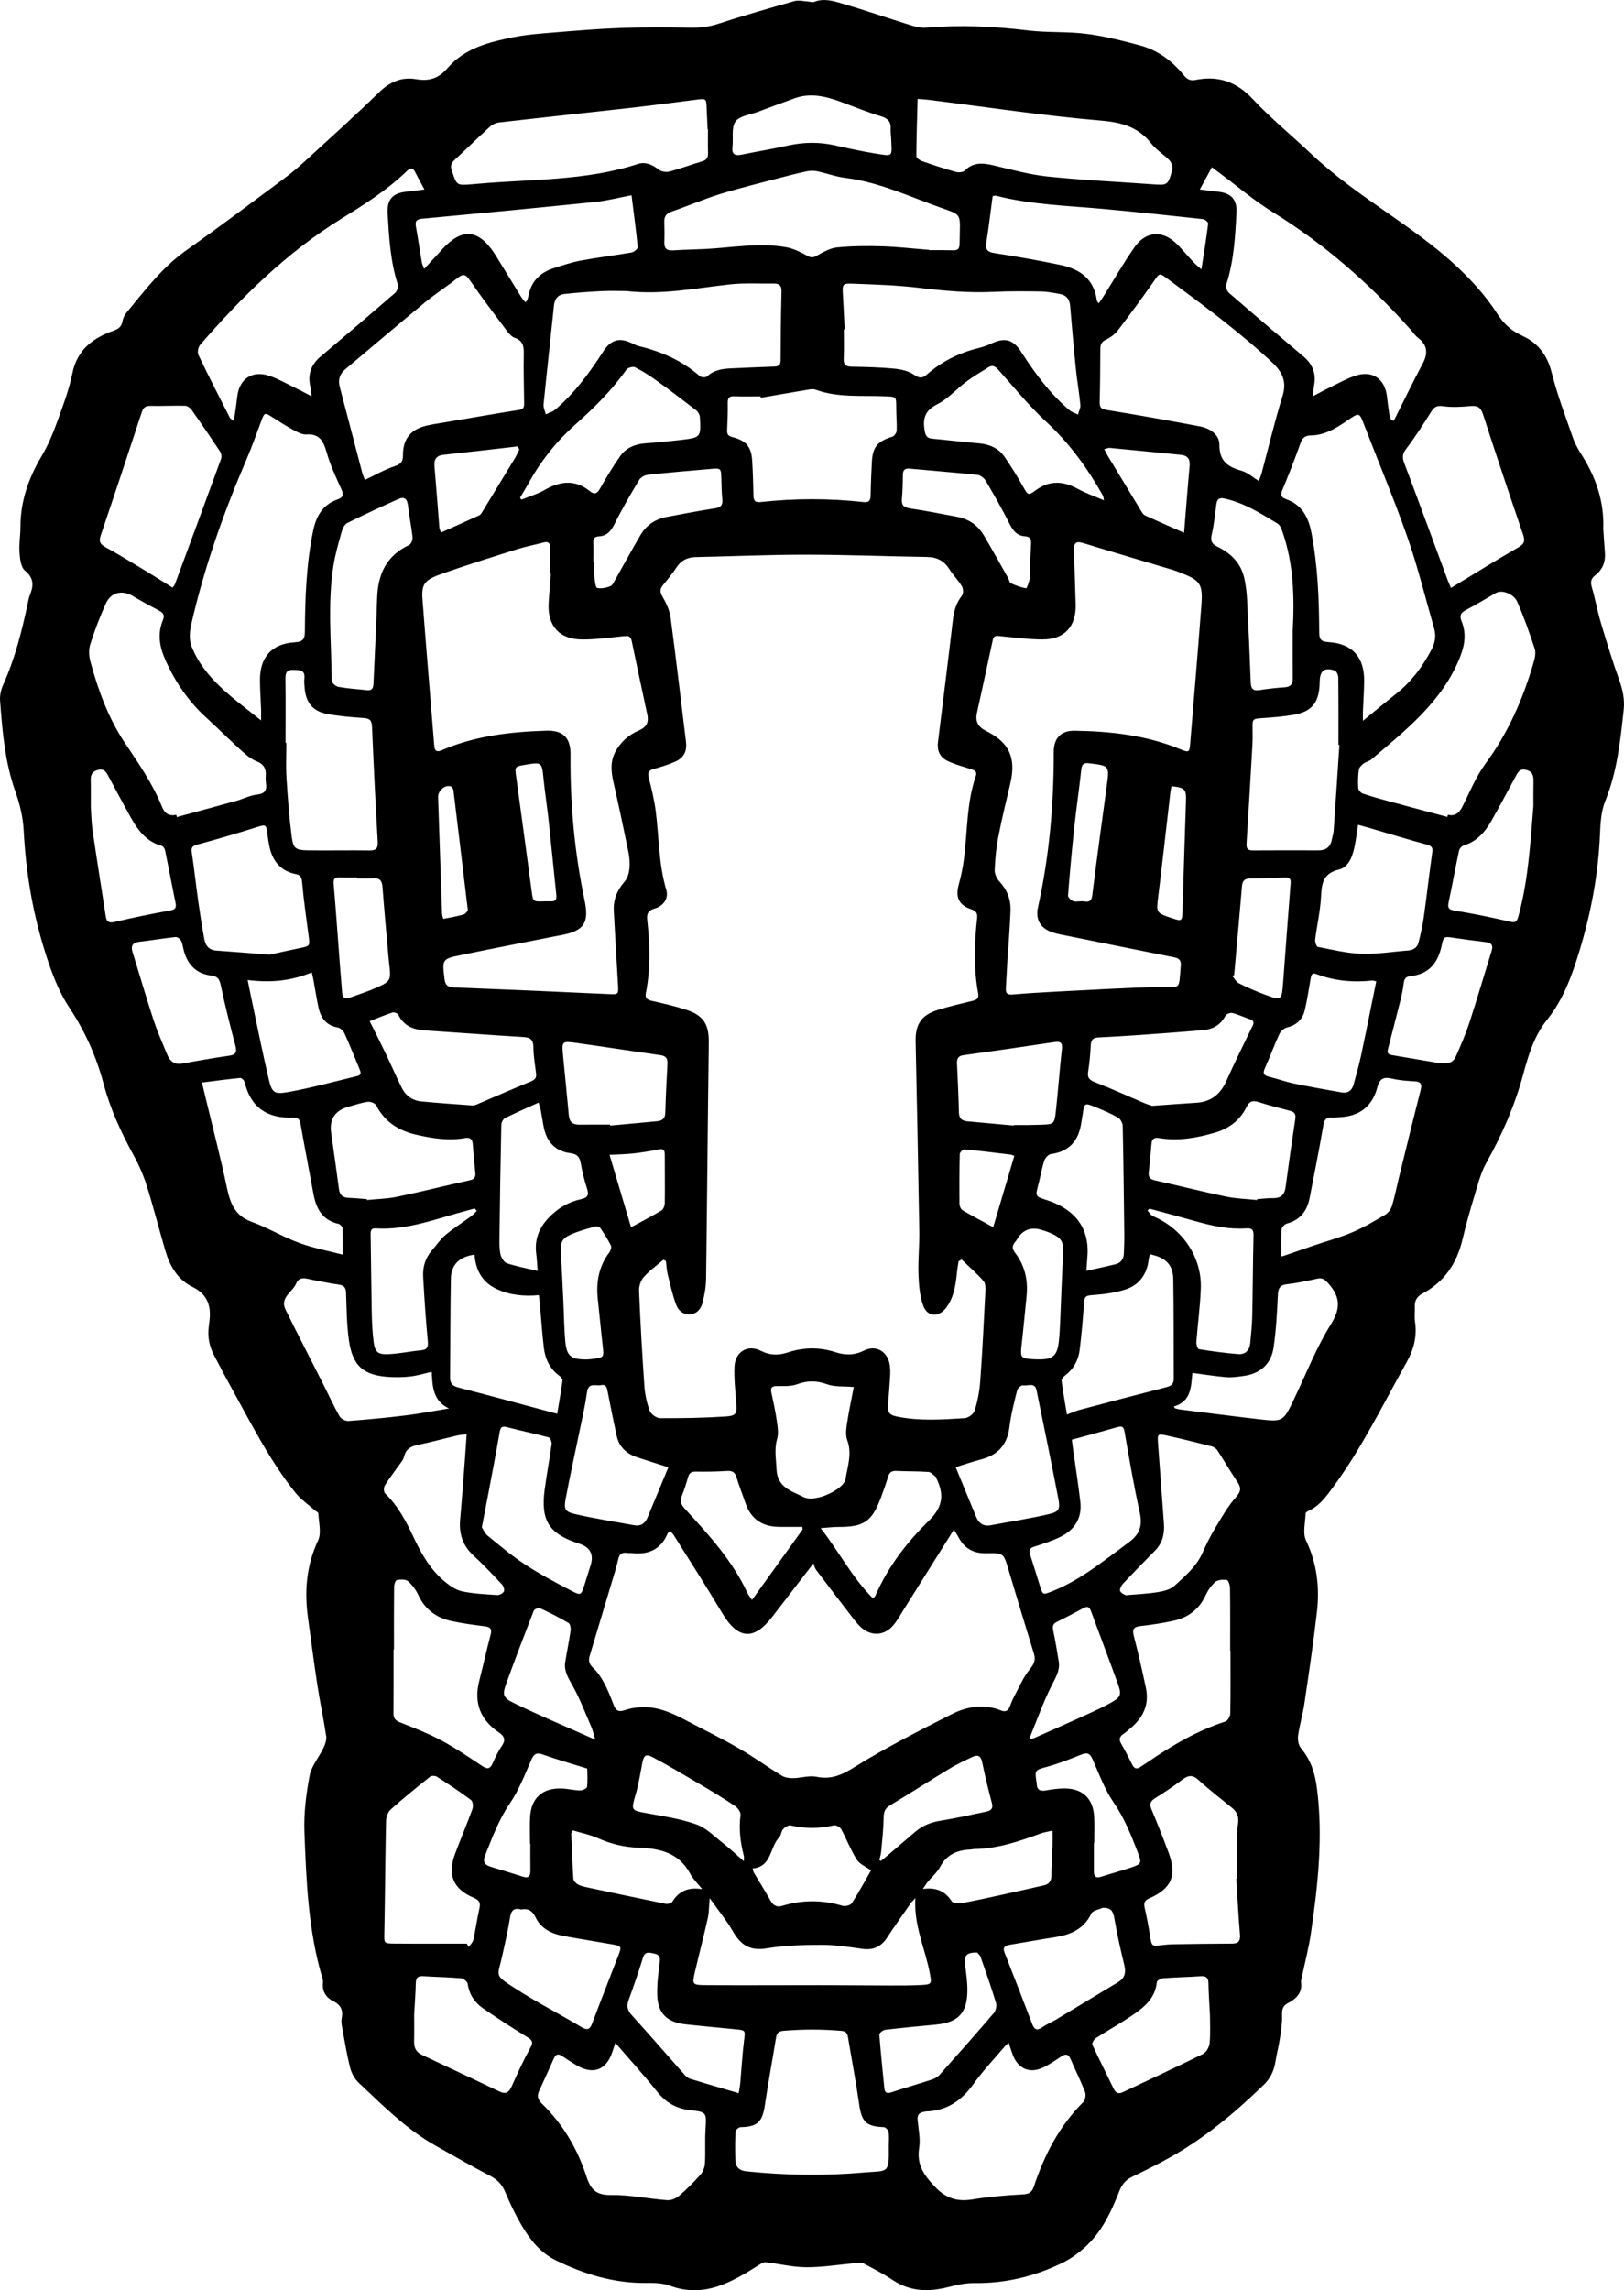 <?xml version="1.0" encoding="UTF-8"?>
<svg id="Layer_1" data-name="Layer 1" xmlns="http://www.w3.org/2000/svg" viewBox="0 0 638.41 900">
  <path d="M630.24,207.47c.22,3.2.39,6.4.66,9.6.31,3.7-.9,6.77-3.82,9.02-1.72,1.32-1.9,2.67-1.31,4.7,1.32,4.53,2.14,9.2,3.48,13.72,2.26,7.59,4.59,15.17,7.25,22.63,1.38,3.88,2.23,7.66,1.79,11.76-1.31,12.19-2.58,24.33-7.26,35.89-1.57,3.89-1.88,8.43-2.05,12.71-.64,15.67-3.47,30.98-8,45.91-2.93,9.67-6.35,19.31-12.85,27.39-5.06,6.28-7.3,13.86-9.34,21.39-3.3,12.22-8.27,23.63-14.45,34.66-2.32,4.13-3.47,8.96-4.87,13.55-1.7,5.57-3.24,11.2-4.6,16.86-2.23,9.29-7.13,16.54-15.65,21.06-2.24,1.19-3.17,2.84-3.05,5.3.09,1.9-.21,3.85.08,5.71.87,5.73-.45,10.92-3.25,15.91-9.37,16.73-17.76,34.03-29.21,49.53-2.63,3.56-5.25,7.14-9.51,9-.42.18-1.02.65-1.03,1-.08,3.55-1.22,7.67.16,10.56,4.33,9.09,5.41,18.49,4.29,28.2-1.38,11.97-3.15,23.9-4.91,35.82-.63,4.26-1.89,8.43-2.49,12.7-.22,1.57.12,3.71,1.08,4.86,3.83,4.58,5.54,9.75,6.3,15.64,2.49,19.16.44,38.09-2.32,57-.86,5.92-2.41,11.75-3.64,17.62-.12.59-.34,1.2-.26,1.77.55,4.08-1.79,6.48-4.98,8.12-2.16,1.11-2.57,2.47-2.49,4.79.11,3.07-.4,6.19-.86,9.25-.46,3.07-1.28,6.09-1.76,9.16-.55,3.5-1.95,6.47-4.52,8.96-11.29,10.94-23.27,21-37.07,28.67-4.82,2.68-9.77,5.14-14.74,7.55-2.42,1.17-3.94,2.88-4.92,5.37-3.02,7.7-6.46,15.27-12.43,21.15-2.94,2.9-6.44,5.51-10.14,7.32-10.88,5.3-22.41,8.08-34.64,7.9-3.45-.05-6.97.78-10.36,1.63-7.65,1.92-14.84,1.72-21.66-2.85-3.71-2.49-7.73-4.54-11.7-6.64-.74-.39-1.87-.09-2.82,0-6.46.58-12.92,1.66-19.38,1.64-5.34-.01-10.67-1.37-16.02-1.97-.82-.09-1.81.57-2.6,1.07-10.76,6.74-21.49,13.19-35.09,8.14-2.82-1.05-6.13-1.11-9.21-1.07-12.68.16-24.41-3.42-35.62-8.92-6.08-2.98-10.17-8.16-13.48-13.85-2.42-4.15-4.52-8.52-6.37-12.96-1.25-2.98-3.1-4.88-5.95-6.37-7.29-3.81-14.43-7.9-21.59-11.94-11.43-6.43-20.55-15.71-30-24.56-1.6-1.49-2.86-3.76-3.4-5.89-1.35-5.34-2.22-10.81-3.22-16.23-.2-1.08-.33-2.24-.12-3.3.62-3.15-.3-5.22-3.33-6.71-2.75-1.35-4.39-3.78-4.05-7.14.06-.59,0-1.22-.18-1.79-5.61-18.77-6.36-38.17-7.09-57.52-.28-7.36.66-14.88,2.03-22.14.72-3.83,3.67-7.2,5.42-10.87.67-1.41,1.33-3.14,1.11-4.6-.98-6.65-2.41-13.23-3.43-19.87-1.36-8.83-2.48-17.7-3.72-26.56-1.47-10.56-.68-20.68,3.97-30.58,1.37-2.91.23-7.02.11-10.58-.01-.39-.84-.75-1.28-1.14-2.6-2.31-5.59-4.3-7.73-6.98-10.04-12.53-17.22-26.86-24.95-40.82-2.43-4.39-4.77-8.84-7.09-13.29-1.86-3.57-2.6-7.37-2.01-11.38.04-.3.04-.6.09-.9.98-6.32-.06-11.38-6.64-14.59-5.68-2.77-8.79-8.13-10.54-14.11-2.49-8.48-4.66-17.06-7.3-25.49-1.28-4.08-3.01-8.09-5.07-11.83-4.95-9.02-9.25-18.29-11.9-28.25-2.86-10.75-7.25-20.6-13.48-30.01-4.73-7.13-7.69-15.69-10.2-23.99-4.48-14.83-6.95-30.1-7.75-45.65-.26-5.12-1.51-10.35-3.24-15.2C1.93,299.5.94,287.42.03,275.3c-.15-2.02.36-4.28,1.2-6.14,4.65-10.34,7.4-21.22,9.71-32.25.21-.98.39-1.99.76-2.91,1.48-3.67,1.82-6.72-1.88-9.76-1.62-1.33-1.97-4.66-2.15-7.14-.25-3.27.36-6.6.36-9.91-.01-10.16,3.17-19.27,8.32-27.93,2.44-4.11,4.34-8.6,5.98-13.1,2.34-6.41,4.77-12.87,6.14-19.53,1.89-9.22,8.04-13.77,16.06-16.65,2.04-.73,3.24-1.54,3.62-3.74.21-1.23.87-2.52,1.67-3.49,7.22-8.74,14.03-17.79,23.5-24.45,12.97-9.13,25.63-18.69,38.37-28.15,2.9-2.15,5.66-4.5,8.33-6.94,9.7-8.88,19.49-17.68,28.9-26.85,4.25-4.15,8.86-6.21,14.62-5.24,5.1.86,8.85-.2,12.51-4.47,6.6-7.7,16.22-10.12,25.74-12.01,5.39-1.07,10.94-1.46,16.44-1.91,8.7-.71,17.41-1.44,26.13-1.74,9.11-.32,18.25-.27,27.37-.11,3.67.06,7.06-.36,10.59-1.51,9.92-3.23,19.95-6.12,29.99-8.94,1.63-.46,3.53.06,5.3.16.79.04,1.7.45,2.35.18,3.98-1.6,7.82-.34,11.51.74,8.86,2.61,17.59,5.63,26.41,8.37,1.97.61,4.13,1.16,6.14.99,13.38-1.14,26.66-.54,39.98,1.09,7.65.93,15.49.38,23.14,1.36,7.12.91,14.18,2.69,21.13,4.57,6.98,1.89,12.61,6.14,17.14,11.74,1.23,1.52,2.54,2.18,4.4,1.81,9-1.82,16.24.6,22.69,7.52,7.11,7.61,15.26,14.23,22.84,21.41,9.38,8.88,19.9,16.21,30.46,23.56,8.56,5.96,17.16,12.03,24.9,18.98,6.67,6,13,12.77,17.81,20.27,2.79,4.34,5.73,6.83,10.1,8.86,6.01,2.79,9.63,7.51,11.34,14.28,2.23,8.84,5.49,17.42,8.5,26.05.85,2.43,2.26,4.7,3.64,6.91,5.4,8.64,8.49,17.94,8.18,28.21ZM378,494.95c-.39.24-.79.47-1.18.71-.18,1.25-.41,2.49-.55,3.75-.53,5.02-1.08,10.03-4.16,14.29-3,4.14-7.63,3.94-9.28-.86-1.33-3.86-1.64-8.19-1.78-12.33-.19-5.51.43-11.04.34-16.55-.41-24.91-.93-49.81-1.45-74.72-.14-6.69,2.24-10.35,8.69-12.36,4.5-1.4,9.1-2.47,13.68-3.57,1.6-.39,2.59-.95,2.24-2.82-1.84-9.88-1.54-19.8-.43-29.72.22-1.94-.5-2.86-2.38-3.49-4.84-1.62-6.2-4.7-4.85-9.66.84-3.09,1.53-6.25,1.96-9.42,1.5-11.12,1.04-22.52,4.77-33.32.61-1.77-.65-2.22-2-2.66-2.96-.95-5.99-1.74-8.8-3.03-3.37-1.54-4.52-4.16-4.09-7.61,1.98-15.94,3.98-31.88,5.84-47.84.42-3.6,1.3-6.81,3.6-9.71.6-.76.52-2.68-.03-3.6-1.44-2.4-3.46-4.44-4.96-6.8-2.09-3.28-4.89-4.7-8.77-4.76-15.86-.24-31.71-.89-47.57-.9-14.45,0-28.9.64-43.35.95-3.26.07-5.74,1.28-7.57,4.08-1.59,2.43-3.46,4.69-5.31,6.94-1.26,1.54-1.23,2.71-.17,4.54,1.47,2.52,2.8,5.38,3.18,8.23,2.17,16.22,4.04,32.48,6.04,48.73.45,3.64-.69,6.26-4.17,7.84-2.72,1.24-5.63,2.09-8.52,2.9-2,.56-2.46,1.44-1.94,3.48,1.09,4.27,2.15,8.59,2.72,12.95,1.36,10.33,1.11,20.85,4.15,30.99,1.01,3.37-.96,6.38-4.55,7.43-2.65.77-3.18,2.11-2.91,4.59,1.03,9.52,1.33,19.04-.53,28.51-.37,1.88.27,2.71,2.16,3.14,4.6,1.05,9.21,2.09,13.69,3.54,6.94,2.25,8.97,5.83,8.87,13.15-.42,30.82-.65,61.65-1.06,92.47-.04,3.16-.59,6.37-1.38,9.44-.61,2.36-2.09,4.44-4.95,4.62-2.85.18-4.68-1.64-5.51-3.93-1.39-3.83-2.29-7.84-3.26-11.81-.41-1.69-.47-3.46-.69-5.19-.32-.17-.65-.34-.97-.52-2.61,2.23-5.46,4.24-7.72,6.78-1.19,1.33-1.95,3.61-1.88,5.42.53,12.54,1.23,25.07,2.11,37.58.23,3.25.96,6.57,2.11,9.62.5,1.32,2.63,2.85,4.02,2.86,8.51.04,17.03-.09,25.52-.64,4.63-.3,4.77-1.06,4.41-5.86-.35-4.6-.87-9.23-.65-13.81.29-5.91,5.28-8.77,10.48-6.11,3.54,1.81,6.88,1.76,10.45.59,6.2-2.03,12.46-2.14,18.66-.13,3.9,1.26,7.47,1.32,11.32-.6,4.79-2.39,9.4.41,10.15,5.75.21,1.48.21,3.01.12,4.51-.23,3.81-.53,7.61-.86,11.42-.2,2.37.58,3.61,3.14,4.16,8.98,1.92,18.01,1.29,27.01.72,1.42-.09,3.55-1.65,3.95-2.96,1.14-3.69,1.9-7.58,2.18-11.44.85-11.71,1.43-23.45,2.02-35.18.07-1.45.12-3.38-.71-4.31-2.66-3.02-5.73-5.67-8.64-8.47ZM263.39,601.54c-.43.49-.79.74-.93,1.08-2.67,6.31-7.59,8.45-14.11,7.7-.6-.07-1.22.04-1.8-.06-2.07-.33-3.09.45-3.55,2.58-.68,3.13-1.69,6.2-2.61,9.28-2.84,9.52-5.7,19.04-8.57,28.56-.57,1.9-.25,3.27,1.36,4.76,1.79,1.66,3.2,3.85,4.37,6.03,1.46,2.74,2.59,5.66,3.7,8.57.84,2.21,1.94,2.84,4.35,2.01,2.32-.8,4.89-1.17,7.35-1.19,5.9-.07,11.15,2.26,16.26,4.95,7.02,3.7,14.16,7.18,21.04,11.13,5.89,3.39,11.42,7.4,17.23,10.94,1.23.75,3,.91,4.51.88,3-.06,6.13-1.12,8.96-.54,5.85,1.21,10.03-.73,15.04-3.85,12.26-7.62,25.2-14.16,38.09-20.71,6.11-3.11,12.8-4.21,19.54-1.46,1.72.7,2.67.01,3.31-1.5.55-1.29,1.01-2.64,1.67-3.87,1.98-3.69,3.62-7.68,6.23-10.87,1.7-2.07,2.39-3.59,1.63-6.07-3.37-10.94-6.7-21.89-9.95-32.86-1.97-6.65-1.89-6.78-8.72-6.63-5.05.11-8.71-1.88-11.03-6.37-.43-.84-.99-1.62-1.78-2.89-.49.77-.71,1.1-.93,1.44-6.24,9.95-12.47,19.9-18.73,29.84-1.39,2.2-2.62,4.56-4.34,6.49-3.65,4.09-8.83,4.12-12.78.33-.87-.83-1.67-1.75-2.4-2.7-5.02-6.53-10.02-13.07-14.99-19.64-.47-.62-.63-1.47-1.05-2.51-5.94,7.7-11.04,14.28-16.1,20.89-7.32,9.56-13.6,8.99-19.79-1.43-6.1-10.27-12.59-20.3-18.92-30.42-.4-.64-.97-1.18-1.56-1.88ZM216.55,225.24h-.31c0-3.42.03-6.83-.01-10.24-.02-1.7-.82-2.29-2.55-1.82-3.39.92-6.87,1.54-10.22,2.6-10.24,3.23-20.51,6.39-30.61,10.02-6.12,2.2-7.2,4.02-6.76,9.82,1.45,19.13,3.08,38.24,4.61,57.36.16,2,.85,2.73,2.88,1.86,13.15-5.68,27.07-7.27,41.2-7.7,6.62-.2,9.57,2.81,9.5,9.43-.19,19.24,1.56,38.31,5.51,57.16,1.86,8.85-.09,11.99-8.93,13.71-.49.1-.99.17-1.48.27-12.7,2.52-25.41,4.96-38.09,7.58-7.56,1.56-7.47,1.67-6.56,9.4.28,2.33,1.17,3.24,3.6,3.33,20.26.8,40.51,1.69,60.76,2.62,4.03.18,4.08.24,3.85-3.77-.56-9.62-1.15-19.25-1.65-28.87-.23-4.42,1.28-8.18,4.24-11.55,1.13-1.28,1.71-3.32,1.9-5.09.23-2.16.03-4.44-.4-6.59-1.86-9.15-3.81-18.28-5.88-27.39-.94-4.13-1.32-8.11.78-12.01,2.1-3.88,5.31-6.65,9.23-8.32,3.15-1.35,3.93-3.31,3.27-6.38-2.07-9.61-4.12-19.23-6.12-28.86-.44-2.12-1.73-1.96-3.38-1.79-5.28.53-10.57,1.28-15.86,1.28-9.37,0-14.09-5.51-13.36-14.93.29-3.7.55-7.41.82-11.12ZM396.37,372.55s-.06,0-.1,0c-.28,5.22-.53,10.43-.85,15.65-.11,1.83.28,2.8,2.48,2.62,6-.5,12.02-.88,18.03-1.18,13.23-.66,26.46-1.47,39.71-1.79,8.64-.21,7.71,1.98,8.54-8.54.15-1.85-.68-2.74-2.48-3.09-13.88-2.76-27.75-5.56-41.62-8.37-2.16-.44-4.37-.77-6.44-1.49-4.73-1.64-6.65-5.06-5.58-9.89,4.45-20.1,6.22-40.46,6.18-61.01-.01-5.36,2.84-8.38,8.16-8.3,14.24.2,28.26,1.78,41.6,7.26,3.38,1.39,3.58,1.28,3.88-2.24,1.49-18.02,3.01-36.03,4.38-54.06.66-8.73-.29-10.01-8.48-13.18-.84-.33-1.68-.67-2.55-.93-11.83-3.54-23.67-7.01-35.48-10.62-2.82-.86-3.65.1-3.55,2.77.25,7.02.4,14.05.65,21.07.32,8.85-4.26,14.06-13.04,14.05-5.39,0-10.78-.76-16.16-1.24-1.41-.12-2.91-.67-3.36,1.38-2.07,9.51-4.08,19.04-6.2,28.54-.83,3.69.35,5.71,3.9,7.47,8.94,4.46,11.47,10.71,9.18,20.4-1.66,7.04-3.38,14.07-4.75,21.16-.82,4.22-1.22,8.55-1.4,12.84-.06,1.5.76,3.39,1.81,4.51,3.07,3.29,4.56,7.08,4.41,11.49-.17,4.92-.57,9.82-.86,14.74ZM535.78,283.26c4.76-3.88,8.88-7.32,13.09-10.65,5.93-4.71,10.34-10.6,13.84-17.26,1.43-2.72,1.91-5.47,1.06-8.42-3.42-11.86-6.34-23.9-10.4-35.54-5.15-14.78-11.27-29.22-16.88-43.84-2.16-5.62-2.01-5.61-6.91-2.25-4.33,2.98-8.83,5.75-14.29,5.82-2.52.03-3.4,1.18-4.17,3.35-2.15,6.04-4.48,12.03-6.96,17.94-.8,1.9-.74,2.98,1.28,3.69,6.22,2.16,8.85,6.91,10.06,13.09,2.55,12.99,3.02,26.12,3.1,39.28.02,2.79.71,3.7,3.66,3.87,9.32.54,14.11,5.91,14,15.26-.04,4.01-.32,8.02-.48,12.04-.04.94,0,1.88,0,3.62ZM102.63,283.1c0-2,.04-3.17,0-4.33-.14-3.81-.41-7.62-.44-11.44-.07-9.06,4.64-14.4,13.66-14.92,3.22-.19,3.98-1.23,4-4.27.09-13.26.55-26.49,3.25-39.56,1.21-5.86,3.83-10.31,9.68-12.35,2.36-.82,2.3-2.06,1.35-4.14-2.08-4.56-4.22-9.15-5.61-13.95-1.27-4.39-2.57-7.8-8.1-7.41-1.56.11-3.32-.81-4.8-1.61-2.9-1.58-5.71-3.34-8.49-5.13-3-1.94-3.17-1.91-4.38,1.33-1.9,5.08-3.69,10.21-5.83,15.18-9.07,21.08-16.68,42.64-21.78,65.03-.61,2.69-.84,5.98.14,8.44,5.17,12.94,16.43,20.33,27.34,29.13ZM494.86,189.02c.45-1.24.85-2.13,1.1-3.06,2.7-10.08,5.09-20.25,8.18-30.21,1.84-5.91-.02-9.61-4.32-13.6-12.91-12-27.04-22.4-41.17-32.83-2.9-2.14-2.84-1.98-4.96,1.06-4.59,6.56-9.33,13.02-14.19,19.38-1.17,1.54-2.91,2.85-4.67,3.67-1.81.84-2.27,1.98-2.28,3.74-.04,6.93-.05,13.85-.26,20.77-.07,2.41.85,2.85,3.07,3.21,12.17,1.98,24.32,4.12,36.43,6.43,3.88.74,7.6,3.24,7.57,7.18-.06,6.57,3.44,8.75,8.82,10.28,2.29.65,4.24,2.48,6.68,3.98ZM143.45,188.6c4.16-1.98,7.74-4.07,11.58-5.36,2.44-.82,3.38-1.68,3.37-4.3-.03-6.57,3.09-10.27,9.46-11.72,1.96-.45,3.95-.74,5.93-1.07,10.09-1.71,20.17-3.48,30.27-5.07,2.09-.33,1.99-1.53,1.98-2.97-.07-6.23-.26-12.46-.14-18.68.06-3.03-.1-5.5-3.53-6.66-1.14-.39-2.17-1.5-2.94-2.52-4.98-6.65-10.02-13.26-14.72-20.11-1.62-2.37-2.64-2.66-4.86-.89-4.16,3.32-8.67,6.19-12.78,9.57-10.53,8.68-20.91,17.53-31.36,26.31-2.24,1.88-2.87,4.18-2.12,7.02,2.96,11.16,5.83,22.34,8.77,33.51.27,1.03.72,2.01,1.07,2.95ZM166.85,74.47c-1.5-2.8-2.63-4.8-3.65-6.85-.91-1.82-1.92-1.71-3.23-.43-7.77,7.54-16.86,13.24-26.01,18.91-21.31,13.2-38.93,30.58-55.26,49.37-.78.9-1.19,2.98-.7,4,3.98,8.32,8.2,16.52,12.38,24.74.18.36.69.55,1.57,1.21.48-3.45.97-6.38,1.28-9.33.74-7.18,5.88-10.72,12.73-8.38,3.3,1.13,6.39,2.89,9.54,4.42,2.12,1.03,4.19,2.15,6.99,3.59-.25-1.93-.31-2.99-.54-4.02-1.03-4.69.39-8.45,4.03-11.54,9.81-8.29,19.6-16.61,29.3-25.03.77-.67,1.42-2.36,1.13-3.25-2.95-9.1-3.48-18.52-4.03-27.95-.32-5.46,1.87-8,7.3-8.6,2.15-.24,4.29-.52,7.17-.87ZM471.65,74.47c2.97.36,5.13.63,7.29.88,5.12.58,7.39,3.1,7.13,8.18-.49,9.53-1.02,19.06-4,28.26-.3.91.27,2.62,1.02,3.28,9.71,8.42,19.5,16.73,29.32,25.02,3.54,2.99,5.03,6.64,4.19,11.23-.22,1.18-.25,2.4-.44,4.39,2.66-1.4,4.56-2.47,6.51-3.41,3.43-1.65,6.79-3.58,10.39-4.73,6.51-2.08,11.36,1.37,12.16,8.16.31,2.59.63,5.18,1.03,7.76.09.58.49,1.12.75,1.68l.91.2c3.77-7.5,7.42-15.07,11.36-22.47,2.18-4.08,1.89-7.3-1.86-10.19-1.17-.9-2.03-2.22-3.03-3.34-15.88-17.77-33.57-33.36-53.93-45.94-7.56-4.67-14.39-10.53-21.55-15.85-.7-.52-1.4-1.04-2.49-1.86-1.56,2.87-2.96,5.45-4.75,8.75ZM69.3,320.19c.06.3.13.6.19.9,7.82-2.13,15.64-4.22,23.45-6.39,2.7-.75,5.3-2.14,8.04-2.44,3.09-.34,3.99-1.64,3.58-4.45-.13-.89-.17-1.81-.1-2.71.24-2.91-.67-4.8-3.66-5.97-2.17-.85-4.1-2.53-5.87-4.13-4.69-4.25-9.17-8.72-13.84-12.98-7.02-6.4-12.22-14-16.08-22.68-2.33-5.23-3.19-10.33-.95-15.71.74-1.78.2-2.77-1.42-3.62-3.46-1.82-6.91-3.69-10.27-5.7-4.31-2.57-8.7-1.68-10.76,2.87-2.36,5.2-4.4,10.57-6.13,16.01-.65,2.06-.52,4.66.06,6.79,3.04,11.19,6.99,22.1,13.44,31.78,5.46,8.2,11.09,16.24,14.77,25.45.98,2.45,2.8,3.62,5.54,2.97ZM568.98,321.03c.06-.28.11-.56.17-.84,2.73.62,4.38-.59,5.59-2.94,2.97-5.79,5.41-12,9.23-17.18,8.84-12,14.7-25.28,18.81-39.45.52-1.79,1.08-3.95.55-5.59-2.03-6.28-4.26-12.52-6.9-18.56-1.4-3.19-6.08-4.76-8.24-3.53-4,2.29-7.95,4.69-12.03,6.84-2.02,1.07-2.47,2.23-1.61,4.33,1.99,4.84,1.25,9.5-.68,14.3-6.97,17.37-21.16,28.41-34.73,39.99-.89.76-2.23.98-3.16,1.7-.78.6-1.69,1.52-1.81,2.4-.32,2.38-.4,4.81-.23,7.2.05.78,1.01,1.89,1.79,2.15,3.4,1.16,6.88,2.1,10.36,3.05,7.62,2.07,15.26,4.09,22.89,6.13ZM246.18,114.37c-2.65,0-6.17-.14-9.67.03-4.9.24-9.79.6-14.66,1.13-2.46.27-3.8,1.87-4.07,4.47-1.34,12.98-2.8,25.94-4.1,38.92-.13,1.25.56,2.59.87,3.89,1.2-.57,2.59-.91,3.57-1.74,7.68-6.48,13.56-14.47,18.95-22.86,3.16-4.91,6.56-5.75,11.77-3.14.71.36,1.44.75,2.21.93,8.93,2.11,17.1,5.71,24.08,11.84.57.5,2.29.57,2.78.1,2.64-2.46,5.84-3,9.19-3.16,5.61-.27,11.23-.5,16.85-.71,1.62-.06,2.91-.13,2.91-2.4.02-9.03.13-18.06.36-27.08.06-2.23-.75-3.19-2.89-3.16-5.81.08-11.68-.3-17.43.33-13.26,1.44-26.4,4.22-40.71,2.61ZM332.06,129.44c-.11,0-.23,0-.34,0,0,3.81.14,7.63-.05,11.44-.12,2.39.7,3.18,3.04,3.22,5.62.11,11.25.23,16.83.77,2.7.26,5.7.93,7.85,2.44,2.21,1.54,3.36,1.27,5.11-.25,5.78-5.03,12.46-8.36,19.9-10.21,1.74-.43,3.49-.99,5.11-1.76,5.49-2.61,8.73-1.79,11.98,3.27,5.39,8.39,11.29,16.36,18.96,22.85.93.78,2.21,1.14,3.33,1.7.33-1.29,1.04-2.61.92-3.85-.46-4.79-1.3-9.54-1.79-14.33-.83-8.19-1.54-16.39-2.23-24.58-.22-2.56-1.47-4.15-3.95-4.6-2.46-.45-4.95-.96-7.43-1-6.22-.1-12.45-.16-18.66.14-9.77.47-19.41-.38-29.1-1.56-8.83-1.07-17.77-1.33-26.67-1.67-3.64-.14-3.76.39-3.53,4.16.29,4.61.47,9.22.7,13.83ZM365.35,98.21v.08c1.61,0,3.22-.02,4.82,0,7.99.09,6.93,1.06,7.14-6.98.18-7.04.12-7.05-6.57-9.37-12.68-4.41-24.86-10.36-38.42-12.03-3.76-.46-7.39-1.84-11.12-2.62-1.31-.27-2.78-.23-4.1.05-3.43.71-6.84,1.59-10.23,2.48-7.94,2.09-15.93,4.01-23.77,6.43-6.42,1.98-12.61,4.68-18.97,6.85-2.19.75-3.07,1.93-3,4.15.09,2.61.11,5.22.02,7.83-.09,2.42.8,3.49,3.35,3.32,4.2-.29,8.43-.33,12.64-.54,10.61-.54,21.21-2.58,31.83-.72,2.94.52,5.81,1.95,8.46,3.41,1.51.84,2.29.69,3.7-.09,2.49-1.38,5.18-2.95,7.9-3.22,5.86-.58,11.81-.63,17.71-.45,6.21.2,12.41.92,18.62,1.41ZM241.9,802.78c-.5,1.5-.84,2.52-1.17,3.54-2.32,7.16-7.59,9.15-14.08,5.28-1.9-1.13-3.74-2.34-5.58-3.57-1.43-.96-2.51-1.03-3.31.8-1.9,4.31-3.87,8.6-5.84,12.88-.87,1.88-.54,3.36.99,4.84,8.32,8.06,14.1,17.82,17.62,28.73,1.69,5.24,3.86,7.38,9.69,7.3,7.37-.1,14.75,1.49,22.15,2.04,1.54.11,3.5-.77,4.72-1.82,2.96-2.54,5.74-5.34,8.31-8.27.99-1.13,1.64-2.89,1.73-4.41.25-4.4-.06-8.83.21-13.23.42-6.77.57-6.93-6.11-7.67-5.44-.6-9.5-3-12.92-7.28-5.11-6.4-10.64-12.46-16.39-19.14ZM396.52,802.72c-.79.75-1.17,1.05-1.48,1.41-4.14,4.9-8.6,9.57-12.32,14.78-4.69,6.57-10.52,10.58-18.71,10.82-.3,0-.59.14-.88.18-1.98.3-2.6,1.38-2.39,3.38.37,3.59,1.13,7.3.59,10.78-1.03,6.61,1.86,10.7,6.24,15.3,4.48,4.71,8.86,5.88,14.85,4.92,6.42-1.04,12.94-1.59,19.44-1.94,2.48-.13,3.74-.62,4.57-3.11,4.12-12.42,10.02-23.83,19.43-33.2.8-.8,1.1-2.87.67-3.98-1.7-4.39-3.83-8.6-5.69-12.93-.9-2.08-2.02-2.08-3.72-.94-2.33,1.55-4.67,3.17-7.2,4.35-5.08,2.38-9.62.43-11.69-4.8-.58-1.47-1.02-2.99-1.7-5.02ZM349.4,843.15c0-1.81.19-3.64-.09-5.41-.11-.72-1.2-1.81-1.88-1.83-6.96-.26-8.71-2.09-9.7-9.09-1.25-8.83-2.95-17.59-4.4-26.39-.28-1.69-1.1-2.25-2.81-2.39-7.49-.63-14.95-.63-22.44,0-1.84.15-2.69.74-2.99,2.57-1.44,8.9-3.1,17.77-4.42,26.69-.97,6.56-2.96,8.49-9.51,8.61-.72.01-1.99,1.07-2.02,1.7-.19,3.7-.19,7.42-.07,11.13.08,2.73,1.33,4.22,4.4,4.54,15.42,1.59,30.84,1.81,46.26.45,9.33-.83,9.83.87,9.67-10.56ZM299.08,156.29c-.04-.18-.08-.36-.12-.54-3.41,0-6.83.09-10.23-.04-1.95-.07-2.68.55-2.65,2.56.06,3.61-.06,7.22-.24,10.83-.08,1.63.53,2.27,2.08,2.67,5.51,1.43,7.46,3.81,7.79,9.53.26,4.51.4,9.03.49,13.54.04,1.93.71,2.67,2.73,2.45,13.5-1.47,27.02-1.48,40.52,0,2.25.24,2.78-.67,2.81-2.67.06-4.31.25-8.63.47-12.94.3-6.04,2.2-8.26,8.02-10.06.78-.24,1.72-1.54,1.75-2.38.12-3-.19-6.01-.19-9.02,0-4.48.04-4.29-4.29-4.49-9.17-.42-18.5.65-27.41-2.6-.8-.29-1.8-.19-2.67-.05-6.29,1.04-12.56,2.14-18.84,3.22ZM360.72,38.87c-.2,7.7-.45,15.09-.49,22.48,0,.67,1.32,1.66,2.21,1.97,4.35,1.52,8.75,2.96,13.19,4.21,1.09.31,2.88.24,3.55-.44,3.32-3.36,7.04-3.12,11.17-2.15,7.12,1.67,14.24,3.67,21.48,4.43,13.57,1.42,27.22,2.03,40.83,3.02,6.37.46,6.47.53,8.13-5.53.31-1.13-.22-2.95-1.03-3.82-2.19-2.33-5.12-4.02-7.07-6.51-5.13-6.55-11.52-8.42-19.83-9.13-22.58-1.91-45.04-5.33-67.55-8.14-1.37-.17-2.75-.24-4.6-.39ZM278.3,50.85s-.09,0-.13,0c-.13-2.81-.26-5.61-.38-8.42-.17-3.73-.17-3.74-4.02-3.26-8.37,1.04-16.72,2.18-25.09,3.13-17.54,1.98-35.09,3.83-52.62,5.84-1.27.15-2.65.91-3.62,1.79-4.66,4.26-9.15,8.71-13.8,12.98-1.3,1.19-1.62,2.26-1.08,3.94,1.97,6.07,1.91,6.09,8.19,5.54.8-.07,1.6-.13,2.4-.2,20.94-1.85,42.2-1.1,62.57-7.74,2.88-.94,5.63.14,8.11,2.13,1.02.82,2.95,1.19,4.24.86,4.36-1.13,8.59-2.76,12.92-4.02,1.8-.52,2.39-1.47,2.34-3.24-.09-3.11-.02-6.22-.02-9.33ZM67.86,230.95c.43-.66.78-1.03.94-1.47,6.06-16.37,12.12-32.74,18.1-49.14.29-.79.16-2.06-.3-2.76-3.7-5.6-7.48-11.14-11.35-16.61-.54-.76-1.69-1.5-2.58-1.52-4.47-.1-8.95.15-13.42.05-1.92-.04-2.87.51-3.49,2.39-5.32,16.2-10.68,32.38-16.17,48.52-.84,2.47-.19,3.49,1.97,4.67,5.45,2.98,10.73,6.26,16.05,9.47,3.41,2.06,6.75,4.21,10.25,6.4ZM570.38,231.04c1.14-.69,1.82-1.1,2.5-1.51,7.98-4.83,15.88-9.78,23.97-14.41,2.35-1.34,2.75-2.49,1.91-4.95-5.37-15.76-10.68-31.54-15.78-47.39-.92-2.85-2.24-3.45-4.97-3.2-3.56.33-7.23.54-10.74.04-2.36-.34-3.42.23-4.59,2.09-3.11,4.91-6.21,9.85-9.74,14.46-1.5,1.95-1.86,3.32-1,5.6,5.81,15.39,11.46,30.85,17.18,46.28.34.91.75,1.79,1.26,3.01ZM112.27,291.95c.1,0,.2,0,.29,0,0,4.52-.23,9.05.05,13.56.49,7.81,1.06,15.62,2.07,23.37.59,4.55,1.64,5.2,6.19,5.27,8.13.12,16.27-.07,24.4.05,2.75.04,3.36-.95,3.21-3.57-.86-15.04-1.61-30.08-2.24-45.13-.1-2.51-.97-3.19-3.37-3.35-4.9-.33-9.83-.72-14.63-1.68-5.38-1.08-7.96-4.47-8.47-9.95-.12-1.3-.26-2.63-.12-3.91.38-3.46-1.89-3.25-4.22-3.37-2.57-.13-3.25.96-3.22,3.39.12,8.44.04,16.88.04,25.31ZM526.55,292.73c-.13-.01-.26-.02-.4-.03,0-8.83.04-17.67-.06-26.5-.01-.95-.7-2.49-1.41-2.72-3.98-1.31-5.77.07-5.88,4.15-.02.6-.03,1.2-.07,1.81-.43,6.89-3.23,10.23-10.1,11.44-3.94.69-7.96,1.01-11.96,1.29-4.35.3-4.33.2-4.27,4.4.03,2.11.05,4.22-.07,6.32-.73,12.73-1.47,25.45-2.28,38.18-.12,1.87.01,3.13,2.37,3.12,8.63-.06,17.26-.05,25.89-.02,2.97.01,4.71-1.35,5.26-4.27.22-1.18.63-2.35.71-3.54.78-11.21,1.5-22.42,2.25-33.62ZM503.67,493.76c.38-.1.83-.19,1.27-.34,3.67-1.26,7.33-2.55,11.01-3.8,5.2-1.77,10.54-3.21,15.59-5.34,4.51-1.9,8.77-4.44,13-6.93,1.17-.69,2.23-2.11,2.64-3.41,1.07-3.44,1.73-7,2.59-10.5,2.88-11.69,5.72-23.38,8.69-35.04.59-2.31.19-3.33-2.35-3.47-3-.17-6.04-.38-8.95-1.07-3.28-.78-4.84.04-5.72,3.43-1.95,7.5-7.05,11.4-14.83,11.73-1,.04-2.01.23-3,.14-2.32-.21-3,.88-3.39,3.08-1.67,9.58-3.53,19.13-5.42,28.68-1,5.01-3.73,8.53-8.93,9.91-.88.23-2.03,1.48-2.1,2.33-.24,3.38-.1,6.79-.1,10.61ZM134.74,493.03c0-3.11.08-6.7-.07-10.28-.03-.65-.94-1.67-1.59-1.81-6.41-1.42-8.82-6.04-9.88-11.89-1.66-9.09-3.44-18.16-5.04-27.25-.32-1.8-.91-2.72-2.84-2.63-10.1.45-16.76-3.82-19.17-13.98-.16-.66-1.2-1.64-1.75-1.58-4.86.47-9.7,1.13-15.01,1.8.6,2.48,1.1,4.59,1.61,6.7,2.76,11.52,5.76,22.99,8.19,34.58,1.29,6.14,3.15,11.06,9.72,13.45,6.38,2.32,12.29,5.92,18.66,8.27,5.56,2.05,11.48,3.14,17.18,4.64ZM154.87,648.25h-.17c0,8.34.04,16.67-.03,25.01-.02,2.03.79,2.89,2.71,3.64,5.51,2.15,11.05,4.33,16.25,7.11,5.56,2.98,10.78,6.6,16.07,10.07,1.91,1.25,2.99,1.02,3.93-1.07,1.03-2.29,2.08-4.61,3.5-6.66,1.69-2.44,1.39-3.92-1.09-5.6-7.19-4.88-9.85-11.6-7.66-20.15,1.55-6.03,2.87-12.12,4.47-18.14.6-2.25.02-3.07-2.25-3.36-4.38-.55-8.77-1.14-13.09-2.07-5.91-1.27-10.38-4.48-13.03-10.16-.96-2.05-2.39-4.05-4.09-5.51-.94-.81-2.93-.69-4.37-.47-.51.08-1.09,1.72-1.1,2.65-.09,8.23-.05,16.47-.05,24.7ZM483.71,648.68s-.08,0-.12,0c0-8.23.05-16.45-.06-24.68-.01-1.1-.67-3.04-1.24-3.12-1.48-.21-3.49-.09-4.54.79-1.63,1.37-2.92,3.35-3.84,5.31-2.55,5.44-6.81,8.65-12.49,9.91-4.3.96-8.68,1.61-13.06,2.11-2.67.3-3.34,1.18-2.65,3.86,1.76,6.8,3.33,13.65,4.77,20.52,1.27,6.04-.79,11.07-5.34,15.13-1.2,1.07-2.42,2.11-3.72,3.05-1.4,1.02-1.6,2.05-.72,3.58,1.55,2.69,2.99,5.46,4.36,8.25.82,1.66,1.8,2,3.31.92.73-.53,1.52-.97,2.27-1.48,9.71-6.68,19.76-12.68,31.08-16.32.91-.29,1.89-2.04,1.91-3.12.16-8.23.09-16.46.09-24.69ZM183.51,763.79c.24.45.48.9.71,1.35.64-.94,1.62-1.79,1.85-2.82.91-4.11,1.46-8.3,2.4-12.4.5-2.2-.07-3.23-2.16-4.11-8.11-3.4-10.51-8.98-7.46-17.19,2.2-5.92,4.69-11.74,6.85-17.68.38-1.03.19-3.05-.51-3.57-4.34-3.24-8.86-6.23-13.41-9.16-.66-.42-2.13-.49-2.68-.04-5.25,4.18-10.47,8.41-15.48,12.88-1.1.98-1.83,2.93-1.86,4.46-.32,14.63-.38,29.26-.67,43.89-.08,4.19-.29,4.34,3.86,4.37,9.52.08,19.04.02,28.56.02ZM486,738.28h.33c0-5.33-.03-10.65.01-15.96.01-1.9.03-3.83.34-5.7.43-2.56-.36-4.54-2.29-6.13-4.4-3.64-8.98-7.08-13.17-10.95-2.39-2.21-4.09-1.96-6.46-.17-3.43,2.6-7.03,5.01-10.69,7.27-1.95,1.2-2.25,2.39-1.39,4.44,2.36,5.64,4.63,11.33,6.75,17.07,3.29,8.88,1.08,14.04-7.62,17.83-1.9.83-2.26,1.83-1.83,3.71.82,3.61,1.52,7.26,2.1,10.92.68,4.26.61,4.25,4.74,3.75,1.49-.18,3-.3,4.5-.32,7.62-.12,15.24-.25,22.87-.26,2.62,0,3.48-.92,3.25-3.6-.62-7.29-.97-14.61-1.43-21.92ZM419.42,555.88c2.09-.79,3.37-1.4,4.71-1.76,11.43-3.03,22.87-6.06,34.33-8.98,1.95-.5,2.97-1.28,2.95-3.4-.08-13.03.04-26.07-.19-39.1-.1-5.69-3.05-8.53-9.19-9.74-.17.74-.41,1.48-.5,2.23-.66,5.62-3.68,9.76-8.87,11.51-4.28,1.44-8.94,1.99-13.48,2.32-2.25.16-2.87.58-3.02,2.77-.43,6.3-.96,12.6-1.75,18.86-.5,3.99-2.38,7.4-5.7,9.92-.65.49-1.48,1.45-1.4,2.09.56,4.32,1.34,8.62,2.11,13.28ZM219.04,555.58c.73-4.41,1.5-8.72,2.09-13.05.08-.57-.65-1.45-1.24-1.88-3.75-2.74-5.57-6.59-6.1-11.01-.68-5.67-1.04-11.39-1.55-17.08-.1-1.15-.26-2.3-.41-3.6-6.02.54-11.56-.02-16.76-2.5-5.61-2.68-8.11-7.47-8.53-13.43-5.92.82-9.19,3.95-9.29,9.35-.24,12.94-.19,25.88-.33,38.83-.02,2.41.93,3.44,3.33,4.06,12.71,3.26,25.37,6.72,38.77,10.31ZM105.96,375.16c2.69-.59,7.26-1.63,11.85-2.57,4.07-.84,4.04-.78,3.49-4.94-.91-6.96-1.92-13.92-2.54-20.91-.18-1.98-.58-2.87-2.52-3.26-5.65-1.12-8.87-4.78-10.19-10.23-.42-1.75-.68-3.55-.9-5.34-.49-4.08-.61-4-4.63-2.73-7.63,2.41-15.32,4.65-23.04,6.74-1.91.52-2.37,1.14-2.09,3.06.96,6.45,1.66,12.94,2.57,19.4.7,4.96,1.46,9.92,2.39,14.85.46,2.44,1.87,4.13,4.67,4.32,6.31.43,12.61.96,20.93,1.61ZM533.88,324.11c-.47,2.99-.8,5.65-1.33,8.27-.8,3.96-2.26,8.38-6.22,9.33-6.4,1.55-6.75,5.62-7.03,10.83-.3,5.59-1.6,11.11-2.29,16.69-.12.94.51,2.76,1.05,2.87,5.68,1.11,11.39,2.52,17.13,2.71,6.08.21,12.19-.83,18.29-1.28,2.16-.16,3.68-1.18,4.19-3.25.79-3.2,1.56-6.43,2.01-9.7,1.2-8.54,2.15-17.12,3.36-25.66.28-1.99-.35-2.52-2.17-3.02-7.62-2.08-15.17-4.39-22.75-6.6-1.31-.38-2.63-.73-4.25-1.18ZM206.44,118.79c.45-.39.67-.49.73-.65.21-.56.43-1.13.53-1.71,1.01-5.75,4.52-9.27,9.91-11.02,3.53-1.14,7.08-2.33,10.71-3.01,6.6-1.23,13.29-2.02,19.91-3.17.96-.17,2.53-1.43,2.47-2.06-.65-6.75-1.57-13.46-2.44-20.44-5.04.95-9.6,2.15-14.25,2.63-22.65,2.32-45.32,4.49-67.99,6.58-2.38.22-2.9,1.01-2.51,3.16.83,4.64,1.51,9.31,2.3,13.96.12.71.47,1.39.92,2.64,2.67-2.91,4.97-5.39,7.26-7.89,7.55-8.23,13.96-7.76,20.18,1.49.39.58.77,1.18,1.13,1.78,3.09,5.05,6.17,10.1,9.28,15.14.55.89,1.23,1.69,1.86,2.56ZM431.94,119.2c.77-1.14,1.39-2,1.95-2.9,4.01-6.38,7.76-12.93,12.06-19.1,4.56-6.55,11.27-6.84,16.89-1.11,2.18,2.22,4.17,4.62,6.3,6.9.77.83,1.68,1.53,3.15,2.86,1.01-6.54,1.94-12.25,2.66-18,.06-.51-1.25-1.66-2.01-1.74-13.08-1.42-26.16-2.82-39.26-4.01-14.09-1.28-28.29-1.64-42.11-5.18-.34-.09-.75.08-1.35.16-.82,6.13-1.52,12.19-2.48,18.22-.46,2.88.49,3.75,3.34,4.19,8.62,1.32,17.22,2.86,25.77,4.63,7.68,1.59,13.31,5.58,14.35,14.1.02.17.23.32.74.99ZM278.99,745.92c-.3,3.31-.25,5.66-.75,7.88-1.6,7.14-3.45,14.22-5.11,21.34-1.06,4.53-.94,4.91,3.82,4.95,15.04.14,30.08,0,45.12.02,9.33,0,18.65.13,27.98.14,4.11,0,8.23.02,12.33-.21,3.82-.21,3.87-.54,3.22-4.19-1.74-9.8-6.47-18.97-5.74-29.95-.95,1.02-1.39,1.39-1.71,1.85-3.15,4.53-6.39,9-9.39,13.63-2.42,3.73-5.58,5.08-9.98,4.44-5.24-.76-10.55-1.56-15.83-1.55-7.19.01-14.48.2-21.55,1.38-6.51,1.09-10.18-1.29-13.25-6.61-2.52-4.37-5.77-8.32-9.16-13.11ZM204.44,195.61c.18.25.36.49.53.74,3-1.22,6.19-2.14,8.98-3.73,6.13-3.51,12.02-4.37,17.88.36,2.17,1.76,3.13.68,4.28-1.38,2.34-4.19,4.87-8.3,7.61-12.24,2.37-3.42,5.94-4.88,10.09-5.16,4.6-.31,9.2-.77,13.78-1.31,7.95-.94,7.99-.99,7.54-8.98-.05-.93-.7-2.09-1.45-2.67-5.14-3.98-10.33-7.91-15.61-11.71-2.67-1.92-5.47-3.72-8.4-5.19-.82-.41-2.88.14-3.43.92-5.65,8.03-12.54,14.88-19.84,21.35-7.35,6.52-13.45,14.05-18.24,22.63-1.2,2.14-2.48,4.24-3.73,6.36ZM433.98,196.62c-.24-1.22-.23-1.54-.36-1.78-6.05-10.72-13.09-20.57-22.25-29.01-6.82-6.29-12.73-13.58-18.92-20.54-1.22-1.37-2.31-1.93-3.84-.99-2.97,1.84-5.99,3.63-8.79,5.72-3.86,2.88-7.17,6.73-11.37,8.84-4.81,2.42-5.77,5.54-4.97,10.29.34,2.04.89,3.05,3.02,3.24,6.1.55,12.17,1.31,18.27,1.82,4.14.35,7.69,1.83,10.07,5.24,2.63,3.78,5.04,7.72,7.31,11.72,1.92,3.38,1.99,3.72,5.06,1.46,5.54-4.06,10.91-3.57,16.61-.46,3.03,1.65,6.35,2.8,10.17,4.44ZM145.33,401.3c2.2,4.44,4.28,8.53,6.27,12.67,2.13,4.43,4.09,8.95,6.25,13.36,1.56,3.19,4.22,5.16,7.77,5.5,6.69.63,13.39,1.12,20.09,1.57.84.06,1.74-.4,2.56-.75,6.82-2.9,13.6-5.88,20.46-8.7,1.58-.65,2.23-1.41,2.01-3.11-.44-3.39-1.02-6.79-1.04-10.18-.02-2.98-1.1-3.97-4.02-4.14-12.82-.75-25.62-1.75-38.43-2.58-4.59-.3-8.43-1.62-10.62-6.11-.28-.59-1.68-1.16-2.3-.96-2.94.95-5.79,2.17-9.01,3.42ZM452.9,434.56c6.2-.44,11.8-.86,17.41-1.21,5.7-.36,9.4-3.27,11.73-8.45,3.29-7.32,6.84-14.52,10.35-21.73.72-1.47.43-2.16-1.09-2.67-2.28-.76-4.48-1.83-6.8-2.41-.8-.2-2.37.37-2.74,1.05-1.89,3.55-4.87,5.33-8.69,5.66-8.38.73-16.78,1.33-25.17,1.93-5.41.38-10.82.7-16.23.97-2.01.1-2.76.99-2.87,2.99-.19,3.5-.49,7.02-1.04,10.48-.39,2.41.51,3.24,2.68,4.09,6.52,2.55,12.9,5.47,19.35,8.21,1.17.5,2.41.85,3.12,1.1ZM494.16,471.59c.01-.12.03-.23.04-.35,2.1-.15,4.2-.45,6.3-.41,3.1.06,4.49-1.4,4.89-4.39,1.19-8.95,2.47-17.88,3.81-26.81.3-1.96-.47-2.7-2.22-3.15-4.17-1.08-8.35-2.17-12.46-3.47-2.31-.73-3.5-.02-4.51,2.04-2.6,5.25-6.91,8.47-12.49,10.08-7.09,2.05-14.27,3.34-21.67,2.12-1.99-.33-3.04.1-3.2,2.29-.27,3.7-.63,7.4-1.06,11.08-.24,2.01.53,2.82,2.49,3.25,9.3,2.06,18.53,4.4,27.85,6.35,3.99.83,8.14.93,12.21,1.36ZM144.21,471.24c.01.11.03.23.04.34,3.98-.41,8.03-.47,11.92-1.29,9.52-1.99,18.95-4.38,28.45-6.47,1.95-.43,2.41-1.32,2.22-3.12-.4-3.69-.74-7.39-1-11.09-.15-2.12-1.13-2.72-3.17-2.37-6.35,1.1-12.56.14-18.78-1.27-7.03-1.59-12.59-4.96-15.99-11.59-.43-.85-2.25-1.54-3.3-1.4-2.56.35-5.06,1.22-7.57,1.91q-8.02,2.23-6.84,10.34c1.05,7.35,2.07,14.7,3.06,22.05.3,2.24,1.44,3.37,3.75,3.44,2.4.08,4.8.33,7.2.5ZM421.36,565.77c.09.7.22,1.97.4,3.23.98,7.05,2.11,14.09,2.93,21.16.73,6.32-2.16,10.96-7.72,13.72-3.3,1.64-6.87,2.78-10.39,3.91-1.77.57-2.21,1.34-1.65,3.06,1.35,4.1,2.57,8.24,3.87,12.35,1.15,3.65,1.14,3.58,4.76,2.15,11.28-4.46,20.46-12.13,30.09-19.19,4.57-3.35,5.51-6.71,4.36-11.95-2.31-10.48-4.1-21.07-5.95-31.65-.4-2.28-1.37-2.16-3.1-1.66-5.64,1.63-11.32,3.14-17.61,4.87ZM189.41,600.2c.58.86,1.18,2.38,2.28,3.28,4.83,3.92,9.59,7.98,14.78,11.36,5.85,3.82,12.07,7.11,18.27,10.35,3.6,1.88,3.74,1.64,4.94-2.11.86-2.67,1.7-5.35,2.52-8.04q1.93-6.36-4.49-8.42c-11.88-3.81-15.23-8.98-13.59-21.32.79-5.96,1.93-11.88,2.74-17.84.11-.84-.59-2.45-1.2-2.62-5.39-1.45-10.87-2.57-16.27-3.99-1.97-.52-2.62-.12-2.97,1.91-1.39,8.1-2.95,16.17-4.47,24.25-.78,4.14-1.59,8.27-2.54,13.19ZM143.46,271.13c3.29.63,3.3-1.19,3.38-2.98.48-11.03,1.08-22.06,1.41-33.09.29-9.4,3.64-16.73,12.59-20.89.79-.37,1.45-2.09,1.34-3.09-.45-4.18-1.36-8.32-1.82-12.5-.29-2.63-1.5-3.49-3.76-2.47-6.74,3.03-13.46,6.12-20.07,9.42-1.06.53-1.85,2.14-2.21,3.41-1.22,4.34-2.49,8.7-3.21,13.14-2.42,15.08-.83,30.26-.69,45.4,0,.85,1.58,2.25,2.6,2.44,3.65.65,7.37.89,10.43,1.22ZM508.18,247.97c.7-13.09.39-26.11-3.92-38.68-.44-1.29-1.01-2.93-2.04-3.54-6.6-3.98-13.13-8.15-20.83-9.83-2.04-.45-2.97.16-3.23,2.26-.49,3.98-.93,7.99-1.82,11.89-.55,2.42-.04,3.64,2.18,4.72,5.37,2.61,9.4,6.55,10.67,12.63.55,2.64.9,5.35,1.04,8.04.56,10.92,1.04,21.85,1.45,32.77.09,2.49,1,3.37,3.54,2.95,3.26-.54,6.57-.86,9.86-1.1,2.27-.17,3.14-1.22,3.12-3.45-.07-6.22-.02-12.44-.02-18.66ZM461.44,552.72c.17.24.33.48.5.72.66.15,1.31.37,1.97.45,10.25,1.28,20.5,2.62,30.76,3.8,9.77,1.12,9.76,1.03,14.03-7.87,4.73-9.87,8.72-20.19,14.49-29.41,4.11-6.56,3.53-11.1-1.21-16.29-1.23-1.34-2.24-2.04-4.08-1.65-3.92.84-7.86,1.75-11.84,2.17-3.04.31-3.61,1.7-3.73,4.46-.3,6.8-.68,13.63-1.66,20.36-.96,6.62-5.28,10.4-11.96,11.27-2.18.28-4.42.64-6.59.46-4.35-.36-8.66-1.06-13.36-1.67-.6,5.07-.22,11.11-7.32,13.21ZM169.71,539.08c-3.06.7-5.56,1.47-8.12,1.79-2.67.33-5.41.39-8.1.26-10.56-.51-14.94-4.26-16.37-14.72-.82-6.04-.86-12.2-1.08-18.31-.07-2.09-.74-3-2.89-3.3-4.17-.59-8.3-1.43-12.42-2.3-1.94-.41-3.49-.07-4.25,1.79-1.41,3.46-6.59,5.55-4.24,10.34,4.72,9.63,9.69,19.14,14.53,28.71,2.22,4.38,4.25,8.87,6.66,13.14.57,1.02,2.37,2,3.53,1.92,7.5-.55,15-1.26,22.46-2.18,5.72-.71,11.4-1.81,17.1-2.73-6.27-2.92-6.55-8.57-6.81-14.39ZM183.45,563.58c-1.8.26-2.99.35-4.14.62-4.98,1.18-9.92,2.54-14.93,3.57-2.8.57-4.77,1.52-5.52,4.61-.38,1.56-1.71,2.91-2.68,4.3-1.65,2.39-3.48,4.68-4.96,7.18-.44.75-.38,2.51.18,3.04,5.05,4.84,8.21,10.89,11.12,17.07,3.15,6.7,6.75,13.05,12.58,17.76,1.96,1.58,4.3,3.16,6.69,3.65,4.5.92,9.15,1.13,13.76,1.42.86.05,2.23-.72,2.55-1.47.3-.7-.21-2.11-.83-2.77-3.64-3.86-7.29-7.74-11.2-11.34-4.21-3.88-5.68-8.53-5.18-14.1.71-8,1.29-16.01,1.9-24.02.23-2.97.41-5.95.65-9.52ZM442.5,626.88c4.81-.43,8.74-.57,12.59-1.21,2.3-.38,4.98-1,6.6-2.49,4.17-3.83,8.63-7.52,11.03-12.96,1.45-3.3,3.07-6.56,4.93-9.64,2.53-4.19,4.96-8.56,8.19-12.18,2.21-2.48,2.06-3.95.41-6.35-2.7-3.94-5.06-8.12-7.68-12.11-.49-.75-1.5-1.38-2.38-1.61-5.73-1.46-11.48-2.87-17.26-4.15-3.92-.87-3.97-.75-3.69,3.14.76,10.51,1.58,21.01,2.32,31.52.27,3.84-.54,7.42-3.31,10.29-4.25,4.4-8.57,8.72-12.75,13.18-.7.75-1.45,2.23-1.15,2.93.39.91,1.81,1.39,2.18,1.64ZM211.36,499.46c-.22-2.7-.3-4.77-.57-6.81-.7-5.48,1.07-10.04,4.81-14.01,3.56-3.77,7.83-6.33,12.85-7.4,2.74-.58,3.08-1.77,2.31-4.21-1.03-3.25-1.9-6.57-2.46-9.93-.42-2.48-1.45-3.6-4-3.92-5.74-.72-9.2-4.15-10.44-9.76-.52-2.35-.83-4.74-1.28-7.11-.16-.82-.45-1.62-.85-3.02-4.69,2.13-9,3.99-13.19,6.08-.75.38-1.45,1.7-1.47,2.6-.32,14.94-.55,29.88-.74,44.83-.03,2.1-.04,4.27.46,6.28.32,1.28,1.38,2.99,2.49,3.35,3.75,1.24,7.68,1.97,12.08,3.02ZM427.1,499.41c4.22-.95,7.83-1.71,11.41-2.59,2.1-.52,3.19-2.03,3.29-4.17.11-2.6.2-5.21.17-7.81-.16-14.14-.32-28.28-.62-42.42-.02-1.13-.9-2.7-1.86-3.25-2.77-1.59-5.75-2.86-8.72-4.07-4.48-1.83-4.51-1.76-5.17,2.89-.14.99-.35,1.98-.49,2.97-.98,7.1-4.58,11.57-12.03,12.57-.99.13-2.23,1.54-2.58,2.62-.98,3.05-1.49,6.24-2.31,9.35-1.24,4.68-1.29,4.65,3.44,6.15,1.15.36,2.28.79,3.37,1.29,9.25,4.19,13.4,11.35,12.43,21.41-.14,1.46-.2,2.94-.34,5.06ZM475.64,791.8c-.24-4.77-.54-8.58-.58-12.39-.02-2.29-.96-2.96-3.13-2.81-4.91.33-9.83.42-14.73.79-.88.07-2.38.92-2.44,1.53-.66,6.76-5.5,10.27-10.45,13.59-4.41,2.96-9.08,5.53-13.54,8.42-.74.48-1.61,2.03-1.35,2.59,2.68,5.83,5.61,11.54,8.38,17.32.84,1.75,1.95,2.12,3.63,1.32,10.51-4.98,21.07-9.86,31.49-15.02,1.29-.64,2.46-2.74,2.6-4.27.36-3.98.12-8.02.12-11.07ZM162.81,791.6c0,3.06.06,6.98-.02,10.89-.05,2.41,1.01,4.04,3.1,5.03,10.15,4.8,20.32,9.53,30.45,14.38,2.56,1.23,3.75.36,4.82-2.04,2.28-5.13,4.62-10.25,7.33-15.15,1.23-2.22.75-2.97-1.17-4.16-5.88-3.63-11.7-7.37-17.39-11.3-3.31-2.29-5.47-5.48-6.08-9.67-.12-.86-1.58-2.08-2.51-2.17-4.99-.44-10.02-.51-15.02-.83-2.1-.13-2.83.65-2.87,2.73-.07,3.81-.38,7.62-.64,12.27ZM97.35,385.13c.44,2.14.74,3.69,1.06,5.23,2.35,11.1,4.55,22.23,7.13,33.28,1.36,5.8,2.09,6.52,7.94,5.47,9.06-1.63,17.97-4.1,26.94-6.25,1.76-.42,1.42-1.56.89-2.81-1.95-4.63-3.77-9.31-5.85-13.88-.46-1.02-1.65-2.21-2.67-2.39-4.4-.8-6.62-3.58-7.53-7.62-.79-3.52-1.31-7.1-1.96-10.66-.19-1.02-.44-2.03-.73-3.38-8.17,3.39-16.28,4.14-25.24,3ZM541.02,385.64c-.78-.16-1.17-.35-1.54-.31-7.49.79-14.82.19-21.91-2.53-1.94-.75-2.14.55-2.38,1.97-.69,4.05-1.31,8.12-2.24,12.12-.84,3.58-3.11,5.88-6.85,6.82-1.21.3-2.62,1.47-3.15,2.6-2.07,4.45-3.75,9.09-5.75,13.57-.96,2.15-.17,2.81,1.81,3.29,3.22.77,6.34,1.94,9.57,2.61,6.26,1.3,12.56,2.42,18.86,3.52,2.47.43,4.05-.8,4.69-3.18,1.01-3.77,2.1-7.53,2.92-11.35,2.04-9.59,3.95-19.22,5.97-29.13ZM204.86,750.39c-3.02-.87-3.99.57-4.42,3.44-.74,4.85-1.9,9.64-2.94,14.45-1.89,8.76-3.56,7.55,5.24,13.24,8.33,5.38,17.21,9.9,25.72,15,2.4,1.43,3.41,1.1,4.36-1.44,3.35-8.93,6.86-17.79,10.28-26.69,1.32-3.44,1.2-3.67-2.4-4.31-6.42-1.14-12.87-2.12-19.28-3.32-4.61-.86-8.73-2.86-10.86-7.26-1.28-2.64-2.92-3.65-5.7-3.11ZM433.48,749.71c-1.53.71-3.88,1.03-4.44,2.21-2.96,6.22-8.23,8.4-14.48,9.37-5.85.91-11.67,1.98-17.52,2.94-1.87.31-3.02.87-2.12,3.15,3.68,9.34,7.29,18.7,10.88,28.07.79,2.06,1.8,2.65,3.81,1.28,1.82-1.24,3.88-2.1,5.77-3.23,8.08-4.85,16.13-9.75,24.2-14.6,2.65-1.59,3.11-3.75,2.39-6.69-1.5-6.14-2.87-12.32-3.94-18.55-.48-2.79-1.45-4.05-4.56-3.95ZM565.97,417.8c4.17.21,5.32-.31,6.63-3.28,1.81-4.13,3.61-8.29,5.01-12.57,3.07-9.44,5.87-18.96,8.8-28.44.63-2.04-.17-3.01-2.2-3.27-4.18-.52-8.36-1.04-12.53-1.67-4.11-.62-4.16-.68-5,3.23-1.44,6.68-5.06,11.07-12.19,11.77-1.9.19-2.5,1.16-2.7,2.91-.25,2.18-.7,4.36-1.24,6.5-1.55,6.23-3.19,12.44-4.77,18.66-.33,1.28-.81,2.62,1.25,2.96,6.63,1.1,13.25,2.24,18.95,3.2ZM71.01,418.03c6.32-1.07,12.63-2.27,18.98-3.15,2.74-.38,3.23-1.36,2.56-3.93-2.07-7.85-4.08-15.72-5.74-23.67-.51-2.46-1.19-3.62-3.8-3.92-5.57-.64-9.03-3.98-10.62-9.29-.43-1.44-.54-3.01-1.17-4.34-.34-.72-1.52-1.58-2.23-1.5-4.68.49-9.33,1.3-14.01,1.83-2.74.31-3.69,1.45-2.85,4.16,2.74,8.8,5.29,17.67,8.17,26.43,1.53,4.66,3.54,9.16,5.4,13.71.95,2.31,2.48,3.91,5.31,3.68ZM262.74,576.59c-4.51-1.44-8.52-2.65-12.49-4-4.08-1.39-6.91-4.08-7.84-8.39-1.23-5.68-2.39-11.39-3.49-17.1-.3-1.58-.48-3.23-2.61-2.78-2.03.43-5.01-1.23-5.55,2.78-.64,4.77-1.73,9.47-2.7,14.19-1.87,9.14-3.91,18.25-5.64,27.41-.83,4.39-.37,5.38,3.83,6.34,7.6,1.74,15.32,2.92,23,4.33,2.72.5,4.38-.76,5.38-3.2,2.63-6.38,5.28-12.75,8.12-19.59ZM375.68,576.56c2.81,6.81,5.41,13.09,7.99,19.38,1.08,2.65,2.87,4,5.84,3.44,7.57-1.43,15.19-2.6,22.68-4.33,4.13-.95,4.64-2,3.86-6.06-2.76-14.27-5.65-28.52-8.6-42.76-.65-3.13-3.5-1.48-5.32-1.81-.66-.12-2.08,1.1-2.28,1.92-1.18,4.76-2.43,9.55-3.02,14.41-.85,7.01-4.56,11.06-11.25,12.79-3.18.82-6.29,1.9-9.9,3.01ZM335.62,545.06c-3.79-.33-7.4.03-10.48-1.08-4.18-1.51-7.83-1.48-11.95.04-2.44.9-5.35.61-8.05.69-1.78.05-2.29.73-1.93,2.43.79,3.73,1.63,7.46,2.17,11.23.34,2.35.75,4.95.11,7.13-1.19,4.04-.38,7.87-.23,11.86.27,7.21,6.15,8.7,10.75,10.98,3.95,1.96,12.92-1.81,15.6-5.45.35-.47.67-1.05.76-1.61.83-5.09,2.66-10.06.68-15.38-.72-1.93-.4-4.38-.08-6.52.69-4.64,1.69-9.24,2.65-14.31ZM602.8,316.78c0-2.95-.05-6.36.02-9.77.04-2.19-.33-3.84-2.91-4.47-2.47-.61-3.2.92-4.08,2.54-3.16,5.81-6.24,11.67-9.51,17.42-2.53,4.45-5.75,8.2-10.96,9.75-.76.23-1.64,1.26-1.81,2.06-1.44,6.77-2.65,13.58-4.1,20.34-.49,2.29.25,2.83,2.45,3.2,6.61,1.1,13.21,2.39,19.74,3.9,4.48,1.04,4.5,1.28,5.64-3.1,3.54-13.57,4.33-27.51,5.51-41.87ZM35.69,316.79c.21,3.1.22,6.23.67,9.3,1.67,11.39,3.47,22.77,5.24,34.15.34,2.19,1.41,2.54,3.6,2.03,7.11-1.67,14.28-3.14,21.47-4.43,2.08-.37,2.77-.93,2.34-3.04-1.42-6.87-2.69-13.78-4.11-20.65-.14-.67-.77-1.6-1.36-1.76-7.04-1.95-10.25-7.66-13.4-13.43-2.6-4.75-5.17-9.52-7.7-14.3-.88-1.66-1.84-2.68-4.02-2.08-2.2.61-2.8,1.91-2.75,3.97.08,3.41.02,6.82.03,10.23ZM239.82,441.94c.01.13.02.25.03.38,6.19-.57,12.38-1.12,18.56-1.72,1.92-.19,3.06-1.06,3.12-3.27.19-6.42.5-12.84.85-19.26.11-2.06-.54-3.12-2.73-3.43-11.01-1.54-21.99-3.26-33-4.79-5.82-.81-5.84-.69-5.29,5.1.75,7.79,1.54,15.58,2.25,23.38.24,2.63,1.62,3.67,4.16,3.63,4.01-.06,8.03-.02,12.05-.02ZM398.48,442.31c.01-.07.02-.14.03-.21,1.9,0,3.81.01,5.71,0,1.6-.01,3.21-.05,4.81-.1,5.22-.17,5.48-.24,6.04-5.3.89-8.07,1.45-16.18,2.36-24.25.31-2.72-.51-3.31-3.07-2.92-11.86,1.79-23.74,3.48-35.63,5.13-2.09.29-2.61,1.39-2.52,3.29.3,6.41.6,12.82.75,19.24.05,2.32,1.22,3.26,3.28,3.45,6.08.57,12.16,1.11,18.24,1.66ZM187.42,475.87c-.26-.32-.52-.65-.78-.97-.83.22-1.66.45-2.5.67-11.99,3.12-23.66,7.92-36.41,7.15-1.89-.12-2.06.95-2.03,2.47.17,10.23.24,20.46.44,30.68.08,3.8.25,7.63.73,11.39.5,3.9,1.57,5.02,5.49,4.9,4.37-.14,8.72-1.13,13.09-1.52,2.56-.23,2.94-1.3,2.71-3.71-.78-8.38-1.35-16.78-1.81-25.18-.21-3.8.81-7.36,3.4-10.32,1.78-2.04,3.3-4.38,5.34-6.1,3.18-2.66,6.72-4.89,10.07-7.35.82-.6,1.5-1.39,2.24-2.1ZM451.87,474.99l-.79.74c.74.76,1.34,1.85,2.24,2.23,11.53,4.85,19.16,16.03,18.73,28.36-.24,7.01-1.22,13.99-1.74,20.99-.07.97.47,2.8.94,2.87,5.13.82,10.29,1.53,15.46,1.94,2.81.23,4.51-1.47,4.77-4.32.32-3.49.71-6.99.78-10.5.23-10.63.26-21.27.51-31.91.05-2.22-.76-2.82-2.8-2.68-6.81.47-13.37-.93-19.87-2.78-6.06-1.72-12.16-3.31-18.24-4.96ZM322.61,600.51c7.29,9.32,12.4,19.51,20.58,27.6.46-.51.82-.75.96-1.08,4.91-11.33,12.41-21.03,21.05-29.48,5.8-5.67,5.9-10.66,2.73-16.97-.04-.09-.04-.23-.1-.28-.93-.66-1.84-1.8-2.82-1.87-4.19-.3-8.41-.19-12.61-.4-1.83-.09-2.76.52-3.28,2.27-.83,2.78-1.82,5.52-2.84,8.25-3.5,9.37-6.66,11.51-16.59,11.49-2.24,0-4.48.29-7.07.47ZM315.52,601.03c-.04-.34-.09-.68-.13-1.02-3.07,0-6.15.04-9.22,0-6.57-.09-11.04-3.12-13.17-9.44-1.12-3.33-2.44-6.6-3.45-9.96-.6-1.98-1.56-2.7-3.68-2.57-4.1.27-8.22.33-12.33.26-1.71-.03-2.57.47-3.04,2.12-.71,2.51-1.51,5.01-2.46,7.43-.8,2.03-.4,3.33,1.15,5.01,9.38,10.2,18.76,20.44,24.68,33.23.31.67.82,1.26,1.75,2.65,6.86-9.55,13.38-18.63,19.89-27.7ZM342.41,735.01c-2.12-1.54-4.53-2.49-5.63-4.26-2.37-3.77-3.97-8.02-6.11-11.94-.45-.82-2.06-1.7-2.89-1.5-5.69,1.35-11.29,1.33-16.98.03-.86-.2-2.25.68-2.96,1.46-.76.84-.75,2.41-1.53,3.21-3.77,3.88-2.87,11.59-10.43,12.24.21.74.24,1.26.48,1.66,2.19,3.7,4.48,7.34,6.6,11.08,1.07,1.88,2.52,2.58,4.49,1.97,7.9-2.42,15.76-2.4,23.69-.06,1.09.32,3.17-.16,3.7-.98,2.81-4.34,5.27-8.91,7.57-12.91ZM350.33,54.33c-.07-1.2-.27-2.41-.2-3.6.17-2.85-1.03-4.2-3.86-5.05-5.37-1.61-10.57-3.78-15.85-5.7-5.93-2.16-11.92-3.6-18.18-1.3-4.8,1.76-9.61,3.49-14.39,5.29-3.04,1.15-7.22,1.59-8.75,3.82-1.67,2.43-.77,6.57-1.16,9.95-.33,2.85.88,3.57,3.47,3.05,6.19-1.24,12.43-2.29,18.6-3.64,6.09-1.33,12.11-1.38,18.19-.03,5.19,1.16,10.39,2.33,15.63,3.16,7.56,1.19,6.76,1.6,6.49-5.94ZM290.38,822.57c.23-1.43.51-2.68.62-3.95.5-5.59.8-11.2,1.49-16.77.49-4.01.71-4-3.45-4.41-6.58-.66-13.18-1.23-19.75-1.97-7.06-.79-10.66-4.3-10.91-11.26-.16-4.27.39-8.59.93-12.85.26-2.05.08-3.21-2.18-3.67-1.96-.4-3.57-1.02-4.42,1.76-1.69,5.56-3.61,11.06-5.6,16.52-.87,2.37-.47,4.04,1.25,5.94,6.94,7.64,13.69,15.46,20.54,23.18.65.73,1.45,1.53,2.34,1.8,6.21,1.92,12.45,3.71,19.16,5.68ZM384.12,767.28c-4.23-.05-5.21,1.21-4.73,4.89.43,3.28.9,6.58.9,9.88-.02,9.04-3.59,12.75-12.55,13.58-6.6.61-13.2,1.24-19.77,2.02-.86.1-2.33,1.27-2.29,1.86.52,7,1.28,13.98,1.95,20.97.18,1.83.87,2.38,2.77,1.75,5.33-1.77,10.73-3.31,16.06-5.06,1.09-.36,2.22-1.05,2.98-1.9,7.15-8.01,14.28-16.05,21.25-24.21.8-.93,1.2-2.84.84-4.01-1.83-6.05-3.93-12.02-6.03-17.99-.28-.79-1.07-1.4-1.39-1.79ZM404.84,220.94s.09,0,.13,0c.12-2.4.2-4.81.36-7.21.12-1.77-.34-2.86-2.38-2.98-3.18-.19-4.76-2.25-6.13-4.99-2.87-5.71-6.05-11.28-9.29-16.79-.63-1.07-2.06-2.22-3.23-2.35-8.87-.95-17.77-1.62-26.65-2.45-1.97-.18-2.72.55-2.73,2.51-.02,3.11-.1,6.22-.37,9.32-.21,2.38.58,3.39,3.03,3.76,6.24.95,12.44,2.15,18.64,3.32,4.58.86,8.18,3.31,10.55,7.32,3.26,5.52,6.36,11.14,9.52,16.72.39.7.54,1.82,1.1,2.08,1.91.89,3.93,1.63,5.98,1.99.26.05,1.25-2.51,1.42-3.92.25-2.08.06-4.2.06-6.31ZM233.27,220.78c.14,0,.28,0,.42,0,0,2.11-.13,4.22.04,6.32.11,1.4.43,3.84,1.03,3.96,1.63.32,3.57-.05,5.17-.71.92-.38,1.49-1.78,2.07-2.81,3.27-5.75,6.43-11.57,9.77-17.27,2.3-3.93,5.88-6.28,10.34-7.13,6.3-1.2,12.61-2.4,18.94-3.38,2.29-.35,3.13-1.24,2.9-3.53-.27-2.69-.31-5.41-.38-8.12-.11-4.12-.11-4.18-4.36-3.81-8.19.71-16.39,1.39-24.56,2.28-1.21.13-2.79,1.01-3.39,2.02-3.34,5.57-6.63,11.19-9.52,17.01-1.42,2.86-2.96,4.99-6.3,5.16-1.69.08-2.24.88-2.19,2.5.09,2.5.02,5.01.02,7.52ZM405.17,683.42c.42-.12.89-.2,1.32-.39,5.67-2.51,11.35-5,16.99-7.57,4.28-1.95,8.62-3.8,12.73-6.07,4.6-2.53,4.83-3.3,3.07-8.19-3.41-9.43-7-18.79-10.45-28.2-.64-1.74-1.54-1.79-2.97-1.03-3.45,1.84-6.9,3.68-10.41,5.39-1.6.78-1.75,1.82-1.42,3.42.84,4.02,1.54,8.07,2.18,12.13.55,3.47-1.12,6.16-2.67,9.21-3.38,6.63-5.86,13.71-8.68,20.61-.05.12.16.34.32.68ZM234,683.64c-.59-1.96-.9-3.51-1.51-4.92-2.42-5.58-4.58-11.32-7.56-16.59-1.64-2.9-3.25-5.53-2.74-8.9.64-4.16,1.53-8.28,2.12-12.45.14-.98-.18-2.63-.85-3.02-3.63-2.13-7.4-4.03-11.22-5.8-.56-.26-2.17.4-2.4.98-3.61,9.25-7.16,18.53-10.55,27.86-1.96,5.39-1.88,6.25,3.39,8.79,10.07,4.86,20.41,9.19,31.32,14.05ZM276.03,742.37c-1.87-2.35-3.6-3.95-4.63-5.92-4.39-8.32-11.91-10.09-20.37-10.36-5.55-.18-10.87-1.45-16.01-3.75-3.14-1.4-6.6-2.07-9.87-3.06-.36.76-.6,1.03-.59,1.29.24,5.91.44,11.82.84,17.73.05.78.95,1.73,1.7,2.18,1.01.6,2.24.89,3.41,1.14,10.39,2.22,20.78,4.43,31.2,6.53.81.16,2.22-.25,2.61-.87,2.57-4.11,6.18-5.77,11.71-4.9ZM362.77,742.32c5.19-.73,8.75.78,11.32,4.79.49.76,2.5,1.01,3.69.8,5.32-.95,10.61-2.12,15.89-3.27,5.58-1.22,11.14-2.51,16.71-3.76,2.08-.47,2.92-1.7,2.93-3.87.02-3.81.32-7.61.45-11.42.06-1.95.01-3.9.01-6.22-1.76.42-3.34.64-4.8,1.18-8.39,3.07-16.81,5.94-25.89,6.06-.5,0-.99.17-1.49.19-5.2.21-9.42,1.89-12.04,6.86-1.14,2.16-3.18,3.85-4.78,5.78-.6.73-1.09,1.57-1.99,2.88ZM140.32,345.21c0-.13,0-.25,0-.38-2.3,0-4.61.05-6.91-.02-1.82-.05-2.4.57-2.24,2.5.87,10.18,1.57,20.38,2.35,30.56.31,4.09.67,8.19.99,12.28.16,2.03,1.16,2.59,3.04,1.89,3.19-1.19,6.46-2.19,9.57-3.55,6.69-2.91,6.66-2.98,5.81-10.3-.06-.5-.11-1-.16-1.5-.82-9.38-1.7-18.76-2.41-28.16-.19-2.55-1.17-3.58-3.74-3.38-2.09.16-4.2.03-6.31.03ZM485.17,383.14c-.24.13-.47.27-.71.4.81.96,1.43,2.3,2.47,2.82,3.31,1.66,6.72,3.17,10.19,4.45,6.69,2.47,6.74,2.39,7.29-4.77.99-13,1.91-26.01,2.95-39.01.15-1.93-.72-2.24-2.26-2.19-4.51.15-9.03.38-13.54.36-2.34-.01-3.15.95-3.34,3.17-.96,11.6-2.03,23.19-3.06,34.78ZM345.68,730.93c.19.13.39.26.58.4.88-.72,1.78-1.43,2.65-2.17,3.67-3.13,7.33-6.26,10.99-9.4,2.91-2.5,6.28-3.72,10.08-4.32,5.94-.94,11.82-2.28,17.71-3.52,1.72-.36,2.85-1.09,2.24-3.37-1.43-5.32-2.71-10.69-3.83-16.08-.52-2.5-1.76-3.03-3.82-2.05-3.08,1.46-6.19,2.9-9.09,4.66-7.82,4.73-15.49,9.71-23.34,14.39-2.09,1.25-2.44,2.67-2.48,4.9-.07,4.38-.56,8.76-.96,13.13-.1,1.15-.47,2.28-.72,3.42ZM292.43,731.44c0-1.31.08-1.72-.01-2.08-1.37-5.29-2.03-10.59-1.31-16.09.14-1.08-1.04-2.79-2.1-3.5-4.23-2.86-8.61-5.52-13.01-8.12-6.38-3.77-12.75-7.56-19.29-11.05-2.86-1.52-3.63-.82-4.24,2.34-.78,4.03-1.41,8.11-2.54,12.05-1.9,6.61-2.01,6.4,4.84,7.64,6.4,1.16,12.93,2.15,19.01,4.31,3.79,1.35,6.94,4.63,10.25,7.21,2.72,2.13,5.24,4.52,8.4,7.27ZM230.67,534.23c.38-.03,1.28-.07,2.17-.19,4.63-.59,4.61-.66,4.09-5.19-.7-6.07-1.25-12.16-1.92-18.24-.74-6.73.37-12.97,4.56-18.5.51-.68.91-2.02.58-2.67-1.21-2.41-2.66-4.7-4.21-6.92-.32-.46-1.5-.68-2.13-.5-3.08.87-6.2,1.71-9.13,2.97-3.82,1.65-4.46,3.21-4.2,7.35.4,6.4.68,12.81.99,19.21.26,5.3.27,10.63.79,15.91.54,5.48,2.31,6.79,8.41,6.77ZM408.05,534.19c5.82.12,7.56-1.35,8.2-7.12.29-2.59.4-5.21.52-7.81.39-8.72.65-17.46,1.14-26.17.29-5.09-.46-6.62-5.1-8.6-1.11-.47-2.26-.85-3.41-1.2q-5.99-1.8-9.32,3.29c-.33.5-.62,1.05-1.02,1.49-1.32,1.45-1.14,2.78.01,4.29,3.86,5.04,5.12,10.8,4.48,17.05-.62,6.09-1.17,12.19-1.86,18.28-.69,6.11-.7,6.17,5.45,6.5.3.02.6,0,.9,0ZM430.15,724.28h-.13c0,3.71.02,7.43,0,11.14-.02,2.05.86,2.71,2.83,2.09,4.02-1.27,8.09-2.37,12.08-3.73,3.74-1.27,3.94-1.72,2.49-5.49-2.66-6.91-5.34-13.73-9.63-19.97-3.53-5.13-5.73-11.2-8.28-16.97-1-2.25-2.02-2.81-4.33-1.89-4.37,1.75-8.78,3.51-13.31,4.76-5.11,1.42-5.18,1.18-4.35,6.46.02.1.03.2.04.3.06,2.47,1.39,3,3.62,2.6,2.27-.4,4.58-.73,6.87-.77,7.42-.15,11.73,3.85,12.08,11.23.16,3.41.03,6.83.03,10.24ZM208.49,724.51s-.1,0-.15,0c0-3.41-.13-6.83.03-10.24.35-7.65,4.81-11.74,12.49-11.44,2.4.09,4.78.72,7.17.76.95.02,2.65-.78,2.73-1.38.32-2.35.14-4.77.09-7.16,0-.11-.52-.21-.81-.3-5.53-1.73-11.12-3.31-16.58-5.24-2.43-.86-3.48-.45-4.55,1.96-2.58,5.86-4.91,11.97-8.47,17.2-4.38,6.43-6.96,13.51-9.78,20.57-.94,2.35-.12,3.62,2.12,4.31,4.22,1.29,8.46,2.54,12.66,3.9,2.38.78,3.1-.15,3.06-2.41-.06-3.51-.02-7.03-.02-10.54ZM465.47,209.38c.76-9.26,1.39-17.74,2.18-26.21.26-2.76-.74-4.17-3.49-4.44-9.28-.9-18.55-1.84-27.84-2.72-.61-.06-1.26.26-2.22.49.61,1.16,1.02,2.05,1.52,2.88,4.3,7.13,8.61,14.25,12.94,21.36.41.67.89,1.49,1.54,1.79,4.88,2.25,9.82,4.39,15.36,6.84ZM204.14,176.68c-.19-.42-.39-.84-.58-1.26-9.73,1.11-19.46,2.26-29.19,3.3-3,.32-3.81,1.91-3.56,4.69.7,7.99,1.28,16,1.92,24,.04.46.3.9.63,1.86,5.17-2.31,10.18-4.51,15.13-6.81.56-.26.93-1.03,1.29-1.62,4.23-6.93,8.46-13.87,12.66-20.82.64-1.07,1.14-2.23,1.7-3.34ZM425.04,354.19c1.32-.25,3.88,1.39,4.35-2.42,1.76-14.33,3.76-28.63,5.69-42.94,1.08-7.98,1.08-7.9-6.94-8.89-2.37-.29-2.87.56-3.1,2.68-.8,7.47-1.92,14.91-2.72,22.38-.96,8.97-1.77,17.95-2.47,26.94-.05.69,1.13,1.74,1.97,2.17.72.37,1.77.08,3.23.08ZM213.89,354.2c.9,0,1.8-.03,2.71,0,1.71.06,2.29-.71,2.11-2.41-1.05-9.86-1.99-19.73-3.06-29.59-.58-5.38-1.43-10.73-1.98-16.11-.67-6.64-.59-6.65-7.35-5.52-3.94.66-3.95.66-3.42,4.58,2.02,14.9,4.08,29.79,6.05,44.7.59,4.49.48,4.51,4.95,4.35ZM398.73,454.24c-.7-.26-1.06-.47-1.44-.51-6.05-.73-12.09-1.49-18.15-2.05-.58-.05-1.83,1.16-1.84,1.81-.17,6.51-.19,13.02-.12,19.52,0,.89.51,2.17,1.2,2.58,3.75,2.22,7.62,4.23,12.06,6.64,2.75-9.28,5.48-18.5,8.29-27.99ZM239.62,453.82c2.93,9.86,5.69,19.17,8.45,28.46,4.45-2.42,8.27-4.38,11.93-6.58.75-.45,1.31-1.84,1.33-2.81.1-6.43,0-12.85,0-19.28,0-2.01-.92-2.26-2.71-1.88-3.13.66-6.31,1.17-9.49,1.53-2.97.33-5.96.37-9.51.57ZM460.56,308.96c-.16.74-.34,1.3-.41,1.88-1.6,13.75-3.12,27.52-4.81,41.26-.82,6.62-.97,6.6,5.41,8.73,3.87,1.29,3.98,1.19,4.1-2.93.44-14.35.88-28.7,1.37-43.05.16-4.67-.35-5.32-5.66-5.89ZM183.92,357.86c-.07-.67-.08-.77-.09-.87-1.85-15.52-3.7-31.03-5.6-46.54-.07-.54-.64-1.34-1.12-1.46-2.3-.59-4.97,1.77-4.89,4.24.5,15.22,1.01,30.45,1.55,45.67.03.77.44,2.2.48,2.19,2.68-.48,5.36-.98,7.98-1.72.76-.21,1.31-1.15,1.7-1.51Z" style="fill: #000; stroke-width: 0px;"/>
</svg>
